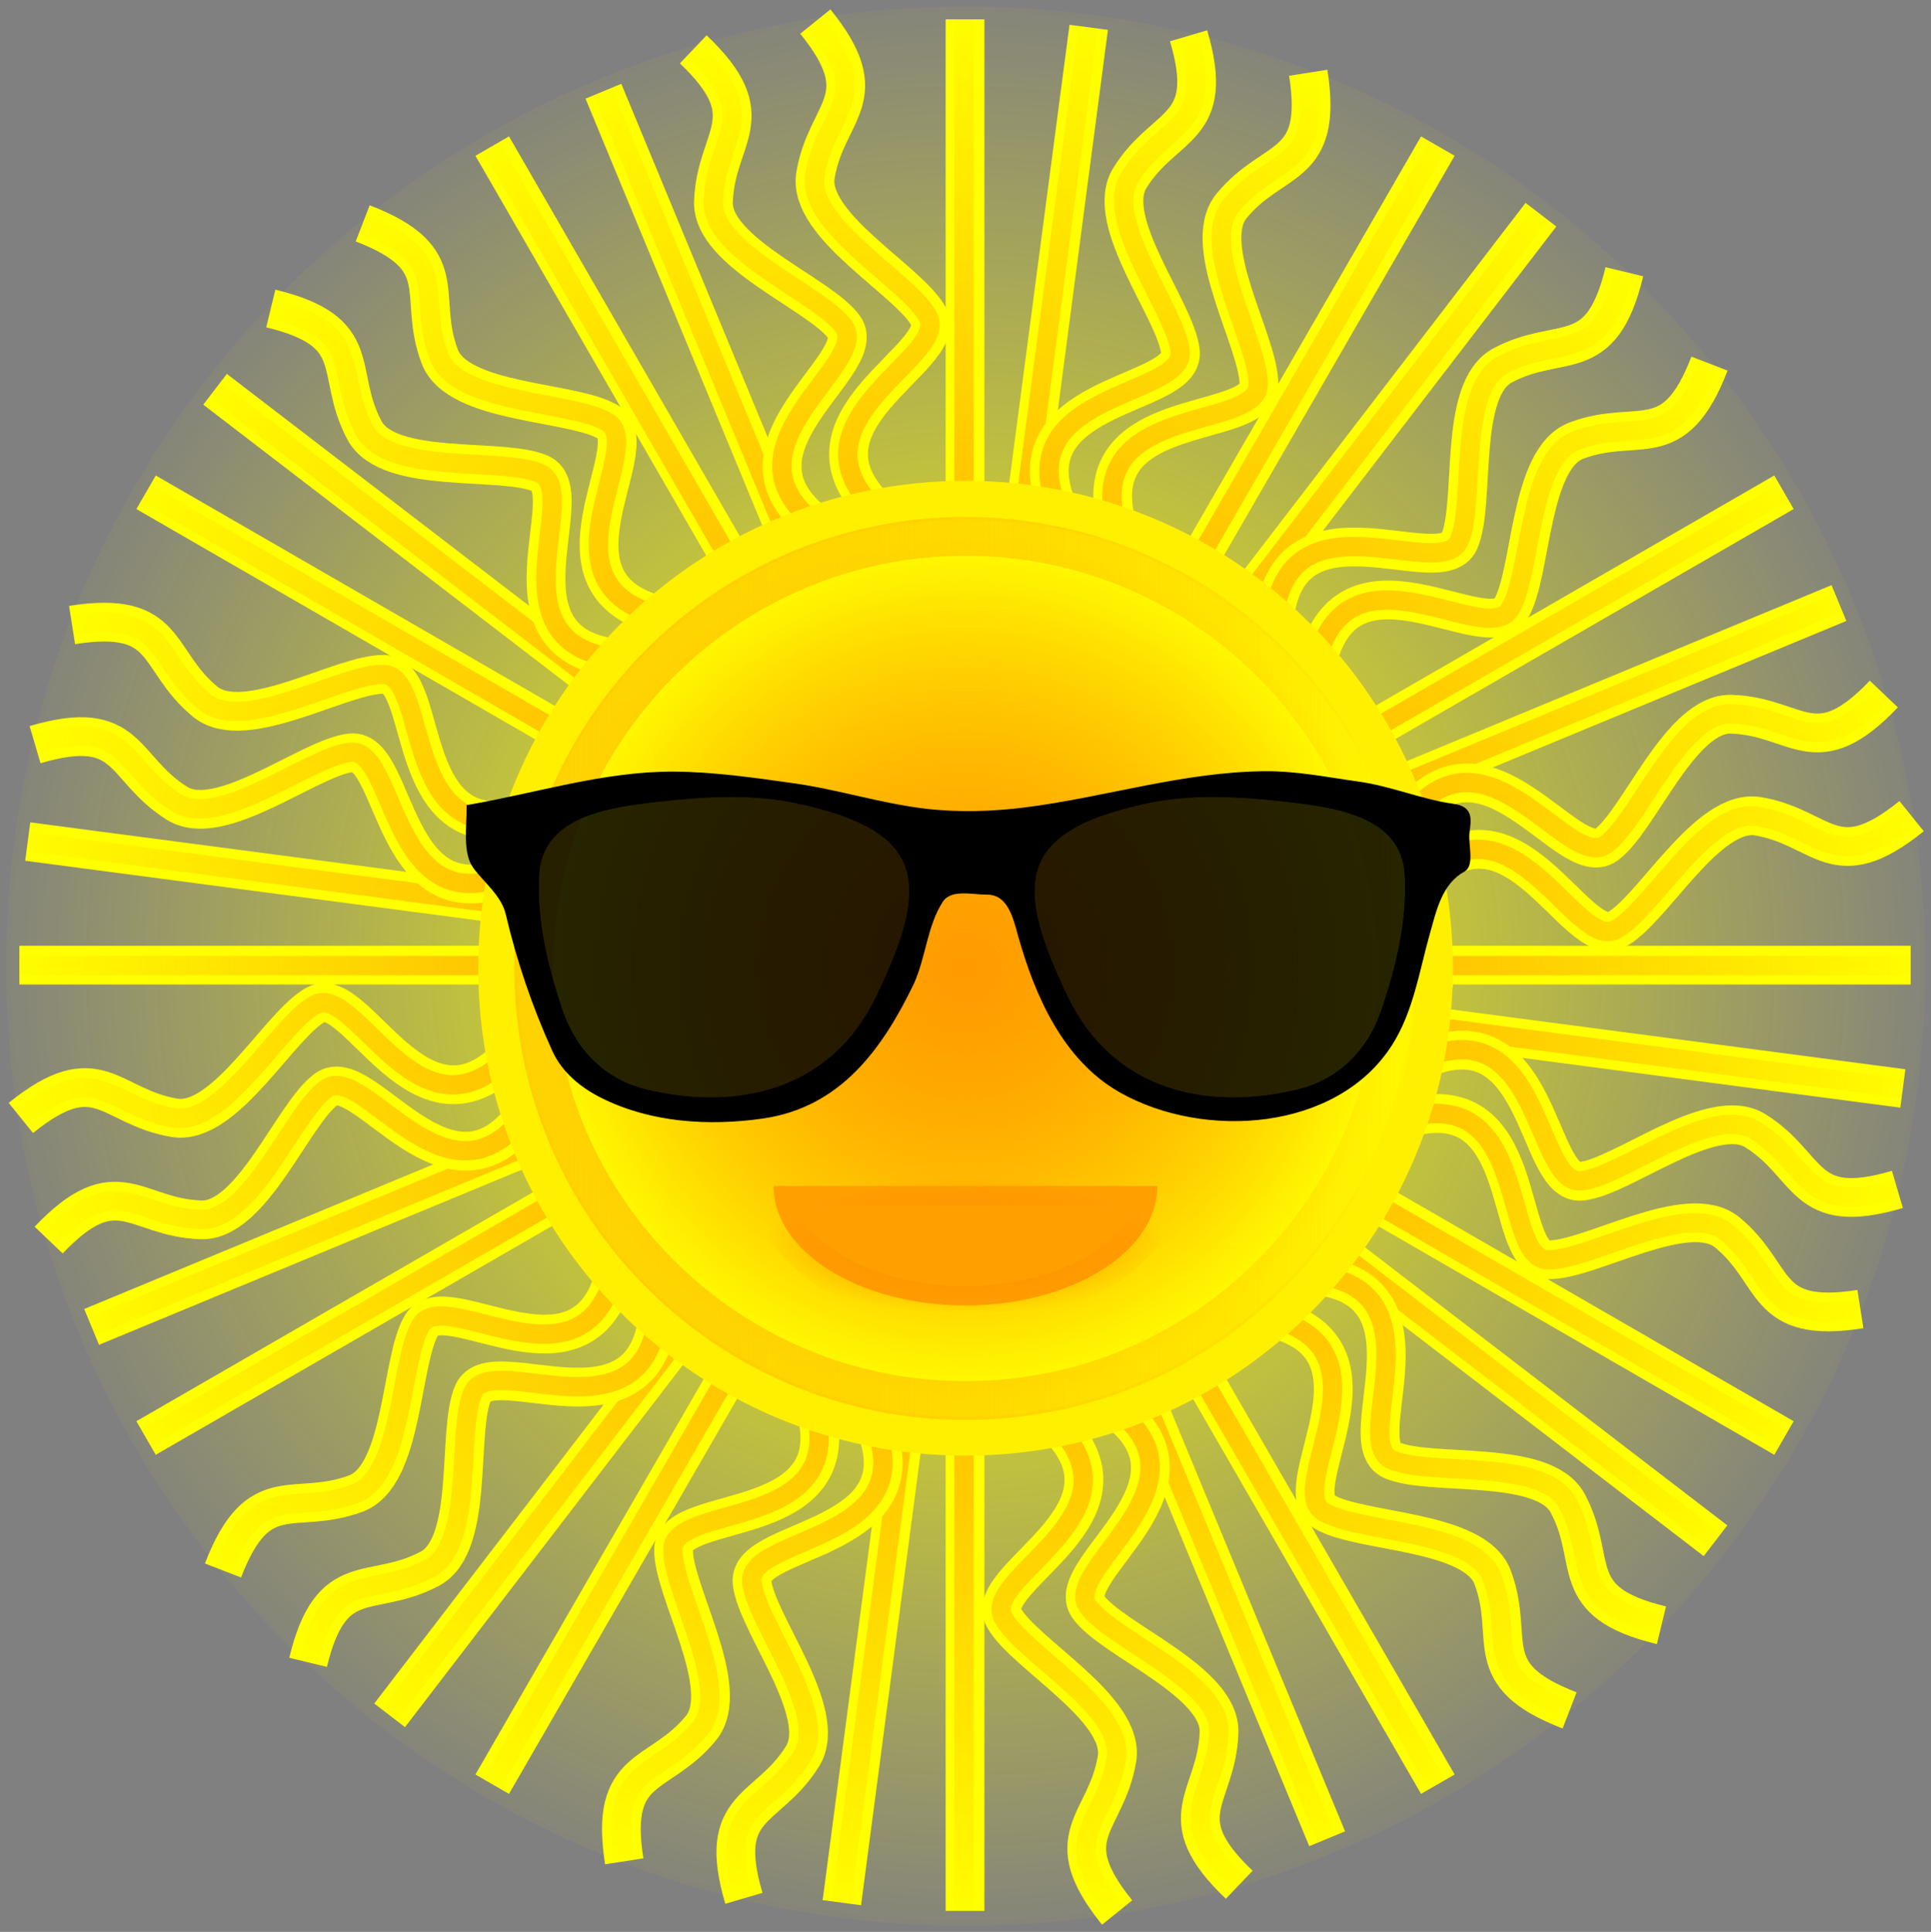 <svg xmlns="http://www.w3.org/2000/svg" xmlns:xlink="http://www.w3.org/1999/xlink" width="498.099" height="498.278"><rect width="100%" height="100%" fill="#808080" stroke="none"/><defs><linearGradient id="j"><stop offset="0" stop-color="#ff0"/><stop offset="1" stop-color="#ff0" stop-opacity="0"/></linearGradient><linearGradient id="b"><stop offset="0" stop-color="#ffc400"/><stop offset="1" stop-color="#ffac00" stop-opacity="0"/></linearGradient><linearGradient id="a"><stop offset="0" stop-color="#ff9400"/><stop offset="1" stop-color="#ff8900" stop-opacity="0"/></linearGradient><linearGradient id="c"><stop offset="0" stop-color="#ff9400"/><stop offset="1" stop-color="#ff8900" stop-opacity="0"/></linearGradient><linearGradient id="d"><stop offset="0" stop-color="#fff600"/><stop offset="1" stop-color="#ffac00" stop-opacity="0"/></linearGradient><linearGradient id="e"><stop offset="0" stop-color="#ff9400"/><stop offset="1" stop-color="#ff8900" stop-opacity="0"/></linearGradient><linearGradient id="f"><stop offset="0" stop-color="#ff9400"/><stop offset="1" stop-color="#ff8900" stop-opacity="0"/></linearGradient><linearGradient id="g"><stop offset="0" stop-color="#fff600"/><stop offset="1" stop-color="#ffac00" stop-opacity="0"/></linearGradient><linearGradient id="h"><stop offset="0" stop-color="#ff9400"/><stop offset="1" stop-color="#ff8900" stop-opacity="0"/></linearGradient><linearGradient id="i"><stop offset="0" stop-color="#ffc400"/><stop offset="1" stop-color="#ffac00" stop-opacity="0"/></linearGradient><radialGradient xlink:href="#j" id="k" gradientUnits="userSpaceOnUse" cx="355.357" cy="554.862" fx="355.357" fy="554.862" r="141.708"/><radialGradient xlink:href="#a" id="l" gradientUnits="userSpaceOnUse" gradientTransform="rotate(-7.5 1430.573 -2168.82)" cx="14.286" cy="365.219" fx="14.286" fy="365.219" r="249.352"/><radialGradient xlink:href="#e" id="m" gradientUnits="userSpaceOnUse" gradientTransform="rotate(-45 382.616 32.724)" cx="14.286" cy="365.219" fx="14.286" fy="365.219" r="249.352"/><radialGradient xlink:href="#c" id="n" gradientUnits="userSpaceOnUse" cx="355.357" cy="554.862" fx="355.357" fy="554.862" r="136.071"/><linearGradient xlink:href="#d" id="o" gradientUnits="userSpaceOnUse" x1="213.18" y1="554.862" x2="497.534" y2="554.862"/><radialGradient xlink:href="#a" id="p" gradientUnits="userSpaceOnUse" cx="355.357" cy="554.862" fx="355.357" fy="554.862" r="136.071"/><linearGradient xlink:href="#b" id="q" gradientUnits="userSpaceOnUse" x1="213.18" y1="554.862" x2="497.534" y2="554.862"/><radialGradient xlink:href="#c" id="r" cx="357.144" cy="600.26" fx="357.144" fy="600.26" r="51.997" gradientTransform="matrix(1 0 0 .344 0 393.566)" gradientUnits="userSpaceOnUse"/></defs><path d="M491.43 554.862c0 75.15-60.923 136.072-136.073 136.072s-136.07-60.922-136.07-136.072 60.92-136.07 136.07-136.07c75.15 0 136.072 60.92 136.072 136.07z" transform="matrix(1.819 0 0 1.819 -397.31 -760.1)" fill="url(#k)"/><g fill="none" stroke="#ff0" stroke-width="10"><path d="M155.648 23.53l47.29 114.167M227.187 132.484c-26.1-23.792 18.144-40.15 12.36-50.838-5.038-9.312-31.368-23.386-29.19-36.463 2.807-16.847 16.073-19.66-.04-39.622M171.628 159.088c-34.498-7.554-4.362-43.843-14.714-50.207-9.02-5.544-38.86-4.567-43.51-16.98-5.994-15.995 4.088-25.063-19.847-34.295M288.61 137.123c-10.707-33.653 35.788-25.7 36.123-37.846.293-10.584-15.473-35.937-7.048-46.173 10.854-13.187 23.75-8.99 19.776-34.334M339.483 171.853c7.555-34.5 43.843-4.362 50.207-14.714 5.546-9.02 4.57-38.86 16.983-43.512 15.994-5.994 25.062 4.09 34.293-19.846M366.176 227.366c23.792-26.1 40.15 18.144 50.838 12.36 9.313-5.038 23.386-31.368 36.463-29.19 16.848 2.807 19.66 16.072 39.622-.04M361.537 288.788c33.654-10.706 25.7 35.79 37.846 36.124 10.584.292 35.937-15.473 46.173-7.048 13.187 10.854 8.99 23.75 34.334 19.776M326.808 339.662c34.498 7.555 4.36 43.843 14.713 50.207 9.022 5.545 38.86 4.568 43.512 16.982 5.994 15.994-4.088 25.062 19.847 34.293M271.294 366.355c26.1 23.792-18.144 40.15-12.36 50.838 5.038 9.312 31.368 23.386 29.19 36.463-2.807 16.847-16.072 19.66.04 39.622M209.872 361.716c10.707 33.653-35.788 25.7-36.124 37.846-.292 10.584 15.473 35.937 7.048 46.173-10.854 13.187-23.748 8.99-19.775 34.334M132.305 271.473c-23.792 26.1-40.15-18.144-50.837-12.36-9.313 5.038-23.386 31.368-36.463 29.19-16.848-2.807-19.66-16.072-39.622.04M158.998 326.986c-7.554 34.5-43.843 4.362-50.207 14.714-5.544 9.02-4.567 38.86-16.98 43.51-15.995 5.995-25.063-4.088-34.295 19.847M136.945 210.05c-33.654 10.708-25.7-35.787-37.846-36.123-10.586-.292-35.94 15.473-46.175 7.048-13.187-10.854-8.99-23.748-34.333-19.776M55.474 100.398l98.036 75.225M7.154 217.053l122.514 16.13M23.635 342.24L137.8 294.95M100.5 442.414l75.227-98.036M217.156 490.734l16.13-122.515M342.343 474.253l-47.29-114.165M442.517 397.386L344.48 322.16M490.837 280.73l-122.514-16.128M474.356 155.545L360.19 202.833M397.49 55.37l-75.226 98.036M280.834 7.05l-16.13 122.515"/></g><path d="M388.755 286.034l-16.13 122.514m132.785-74.194l-75.226 98.036m152.092 2.138l-114.165 47.29m130.647 77.896l-122.514-16.13m74.194 132.786L452.4 601.144m-2.137 152.092l-47.29-114.165m-77.897 130.647l16.13-122.514M208.42 721.397l75.227-98.036m-152.092-2.137l114.165-47.29m-130.646-77.897l122.514 16.13M163.394 379.38l98.036 75.227m-16.565 34.427c-33.654 10.707-25.7-35.788-37.846-36.124-10.586-.292-35.938 15.473-46.174 7.05-13.188-10.856-8.99-23.75-34.334-19.777M266.92 605.97c-7.556 34.498-43.845 4.362-50.21 14.713-5.544 9.02-4.567 38.86-16.98 43.512-15.995 5.993-25.063-4.09-34.294 19.846m74.79-133.583c-23.792 26.1-40.15-18.144-50.838-12.362-9.313 5.04-23.386 31.37-36.463 29.19-16.848-2.806-19.66-16.07-39.622.042m204.49 73.372c10.706 33.653-35.79 25.698-36.125 37.845-.292 10.585 15.474 35.937 7.05 46.173-10.856 13.187-23.75 8.99-19.777 34.334M379.216 645.34c26.1 23.79-18.144 40.15-12.36 50.836 5.038 9.313 31.367 23.386 29.19 36.463-2.807 16.847-16.073 19.66.04 39.62m38.643-153.615c34.498 7.555 4.362 43.843 14.713 50.207 9.022 5.546 38.86 4.57 43.513 16.983 5.993 15.994-4.09 25.062 19.846 34.293m-43.343-152.356c33.654-10.707 25.7 35.788 37.846 36.123 10.585.293 35.937-15.473 46.173-7.048 13.188 10.855 8.99 23.75 34.334 19.776M474.097 506.35c23.79-26.1 40.15 18.143 50.837 12.36 9.313-5.04 23.386-31.37 36.463-29.19 16.848 2.806 19.66 16.072 39.622-.04m-153.617-38.644c7.555-34.498 43.843-4.362 50.207-14.714 5.546-9.02 4.57-38.86 16.983-43.51 15.994-5.994 25.062 4.088 34.293-19.847M396.53 416.107c-10.707-33.654 35.788-25.7 36.123-37.846.293-10.584-15.473-35.937-7.048-46.172 10.855-13.188 23.75-8.99 19.776-34.334M279.55 438.072c-34.498-7.555-4.36-43.843-14.713-50.208-9.02-5.545-38.86-4.568-43.51-16.982-5.995-15.994 4.087-25.062-19.848-34.293m133.63 74.877c-26.1-23.79 18.144-40.15 12.36-50.837-5.038-9.313-31.367-23.386-29.19-36.463 2.807-16.848 16.073-19.66-.04-39.622m-54.67 17.97l47.29 114.165" fill="none" stroke="url(#l)" stroke-width="5" transform="translate(-108.095 -278.97)"/><g fill="none" stroke="#ff0" stroke-width="10"><path d="M126.964 37.68l61.786 107.016M212.112 136.363c-28.98-20.182 12.75-42.175 5.62-52.016-6.21-8.575-34.153-19.092-33.7-32.34.583-17.07 13.37-21.59-5.212-39.28M160.502 169.99c-35.19-2.985-10.048-42.897-21.142-47.856-9.667-4.32-39.123.543-45.355-11.158-8.03-15.074.782-25.38-24.153-31.41M273.615 132.945c-15.008-31.968 32.128-30.15 30.875-42.237-1.092-10.532-20.032-33.61-13.015-44.858 9.04-14.49 22.372-12.013 15.125-36.62M328.587 160.737c2.987-35.19 42.898-10.047 47.857-21.14 4.32-9.668-.543-39.124 11.158-45.357 15.074-8.03 25.38.783 31.41-24.152M362.297 212.29c20.182-28.98 42.175 12.75 52.016 5.62 8.576-6.21 19.092-34.152 32.34-33.7 17.07.584 21.59 13.37 39.28-5.21M365.715 273.794c31.968-15.008 30.15 32.128 42.237 30.875 10.532-1.093 33.61-20.033 44.858-13.016 14.492 9.04 12.013 22.372 36.622 15.125M337.923 328.765c35.19 2.987 10.047 42.9 21.14 47.857 9.668 4.32 39.124-.542 45.357 11.158 8.03 15.075-.783 25.382 24.152 31.41M286.37 362.476c28.98 20.182-12.75 42.175-5.62 52.016 6.21 8.576 34.152 19.092 33.7 32.34-.584 17.07-13.37 21.59 5.21 39.28M224.866 365.894c15.008 31.968-32.127 30.15-30.875 42.237 1.093 10.533 20.033 33.61 13.016 44.86-9.04 14.49-22.372 12.012-15.125 36.62M136.184 286.548c-20.18 28.98-42.175-12.748-52.016-5.62-8.575 6.212-19.092 34.153-32.34 33.7-17.07-.583-21.59-13.368-39.28 5.212M169.895 338.102c-2.987 35.19-42.9 10.047-47.857 21.14-4.32 9.668.543 39.124-11.158 45.357-15.075 8.028-25.38-.784-31.41 24.15M132.767 225.045c-31.97 15.008-30.15-32.128-42.238-30.875-10.533 1.092-33.61 20.032-44.86 13.015-14.49-9.04-12.012-22.372-36.62-15.125M37.68 126.964l107.016 61.786M5 248.93h123.57M37.68 370.893l107.016-61.786M126.964 460.177L188.75 353.16M248.93 492.857v-123.57M370.893 460.177L309.107 353.16M460.177 370.893L353.16 309.107M492.857 248.93h-123.57M460.177 126.964L353.16 188.75M370.893 37.68l-61.786 107.016M248.93 5v123.57"/></g><path d="M234.797 316.765l61.786 107.016m60.178-139.695v123.57m121.966-90.89L416.94 423.78m151.07-17.73l-107.016 61.785m139.696 60.178H477.12m90.89 121.965l-107.016-61.786m17.732 151.07L416.94 632.246m-60.18 139.696v-123.57m-121.963 90.89l61.786-107.016m-151.07 17.732l107.016-61.786m-139.697-60.18h123.57m7.818 37.4c-20.18 28.98-42.174-12.75-52.015-5.62-8.576 6.21-19.092 34.152-32.34 33.7-17.07-.584-21.59-13.37-39.28 5.21m212.318 46.055c15.008 31.968-32.128 30.15-30.875 42.237 1.092 10.532 20.032 33.61 13.015 44.858-9.04 14.49-22.372 12.013-15.125 36.62M277.93 616.966c-2.986 35.19-42.897 10.047-47.856 21.14-4.32 9.668.543 39.124-11.158 45.357-15.074 8.03-25.38-.783-31.41 24.152m206.9-66.275c28.98 20.18-12.75 42.174-5.62 52.015 6.21 8.575 34.153 19.092 33.7 32.34-.584 17.07-13.37 21.59 5.212 39.28m18.262-157.347c35.19 2.987 10.047 42.9 21.14 47.857 9.668 4.32 39.124-.542 45.356 11.158 8.03 15.075-.782 25.382 24.153 31.41m-62.86-145.396c31.97-15.008 30.152 32.128 42.24 30.875 10.53-1.092 33.61-20.032 44.857-13.015 14.49 9.04 12.012 22.372 36.62 15.125m-127.133-94.488c20.18-28.98 42.175 12.748 52.016 5.62 8.575-6.212 19.09-34.153 32.34-33.7 17.07.583 21.59 13.368 39.278-5.212M436.623 439.6c2.987-35.19 42.9-10.047 47.857-21.14 4.32-9.668-.543-39.124 11.158-45.357 15.075-8.03 25.38.783 31.41-24.152M381.652 411.81c-15.008-31.968 32.127-30.15 30.874-42.237-1.09-10.53-20.03-33.61-13.014-44.857 9.04-14.49 22.372-12.013 15.125-36.62M320.15 415.225c-28.982-20.182 12.747-42.175 5.62-52.016-6.213-8.576-34.154-19.092-33.7-32.34.582-17.07 13.367-21.59-5.213-39.28m-46.144 212.275c-31.97 15.008-30.15-32.127-42.237-30.874-10.533 1.092-33.61 20.032-44.86 13.015-14.49-9.04-12.01-22.372-36.62-15.125m151.6-21.943c-35.19-2.987-10.048-42.9-21.142-47.857-9.667-4.32-39.123.542-45.356-11.158-8.03-15.075.783-25.382-24.152-31.41m-32.433 47.537l107.016 61.785" fill="none" stroke="url(#m)" stroke-width="5" transform="translate(-108.095 -278.97)"/><path d="M369.78 249.722c0 66.668-54.045 120.714-120.714 120.714-66.668 0-120.714-54.046-120.714-120.714 0-66.67 54.046-120.715 120.714-120.715 66.67 0 120.715 54.046 120.715 120.715z" fill="#ff0" stroke="#fff000" stroke-width="10"/><path transform="matrix(-.819 0 0 .819 540.067 -204.654)" d="M491.43 554.862c0 75.15-60.923 136.072-136.073 136.072s-136.07-60.922-136.07-136.072 60.92-136.07 136.07-136.07c75.15 0 136.072 60.92 136.072 136.07z" opacity=".75" fill="url(#n)" stroke="url(#o)" stroke-width="12.212"/><path transform="matrix(.819 0 0 .819 -41.935 -204.654)" d="M491.43 554.862c0 75.15-60.923 136.072-136.073 136.072s-136.07-60.922-136.07-136.072 60.92-136.07 136.07-136.07c75.15 0 136.072 60.92 136.072 136.07z" opacity=".75" fill="url(#p)" stroke="url(#q)" stroke-width="12.212"/><g stroke="#000"><path d="M326.365 199.465c-20.956.14-41.15 6.69-61.72 9.31-8.586 1.093-17.434 1.36-26.034.345-11.432-1.352-22.502-4.943-33.928-6.552-10.21-1.438-20.55-2.94-30.826-3-17.957-.105-35.325 5.517-52.93 8.552 0 5.15-1.045 11.76 1.587 15.378 2.715 3.733 7.295 7.147 8.483 12.207 2.817 11.997 6.817 23.758 11.93 35.032 2.485 5.48 7.176 9.3 12.413 11.93 12.612 6.337 27.54 7.27 41.377 5.276 19.704-2.837 30.394-17.622 38.55-34.515 3.052-6.867 3.393-14.792 7.413-21.068 2.388-3.728 7.933-2.16 11.896-2.172 5.902-.02 7.32 6.577 8.55 10.965 4.354 15.526 11.61 32 26.034 40.135 21.54 12.15 55.47 9.877 69.445-12.033 5.47-8.575 6.98-18.98 9.724-28.69 1.67-5.91 3.16-12.955 9.102-16.205 2.397-1.31.715-6.544 1.07-9.585.384-3.315 1.128-6.246-3.587-6.897-8.225-1.135-16.202-4.59-24.62-5.758-7.976-1.108-15.792-2.71-23.93-2.655zm-138.544 5.517c5.95-.038 11.873.397 17.655 1.62 34.45 7.287 35.147 21.48 20.964 50.826-11.557 23.91-35.496 29.902-59.618 24.17-11.12-2.64-18.724-10.403-22.31-21.033-3.784-11.218-6.647-23.138-6-34.93.87-15.79 18.728-18.008 31.516-19.446 5.868-.66 11.844-1.17 17.793-1.208zm125.787 0c5.95.038 11.925.547 17.793 1.207 12.788 1.437 30.647 3.656 31.515 19.446.648 11.79-2.215 23.71-6 34.93-3.585 10.63-11.19 18.39-22.31 21.033-24.12 5.73-48.06-.26-59.616-24.172-14.184-29.345-13.487-43.54 20.963-50.825 5.782-1.224 11.706-1.66 17.654-1.62z" stroke-width="1.103"/><path d="M170.024 206.2c11.736-1.32 23.88-2.034 35.444.412 34.45 7.287 35.145 21.483 20.963 50.827-11.555 23.91-35.482 29.903-59.604 24.172-11.12-2.642-18.728-10.432-22.314-21.06-3.785-11.22-6.663-23.133-6.015-34.924.868-15.79 18.74-17.99 31.527-19.427zM331.393 206.2c-11.736-1.32-23.88-2.034-35.445.412-34.45 7.287-35.145 21.483-20.963 50.827 11.557 23.91 35.484 29.903 59.606 24.172 11.12-2.642 18.728-10.432 22.314-21.06 3.785-11.22 6.664-23.133 6.016-34.924-.868-15.79-18.74-17.99-31.527-19.427z" opacity=".85" stroke-width="1.103"/></g><path d="M406.64 584.855c0 17.016-22.16 30.81-49.496 30.81-27.337 0-49.498-13.794-49.498-30.81h98.995z" fill="#ffa000" stroke="url(#r)" stroke-width="10" transform="translate(-108.095 -278.97)"/></svg>